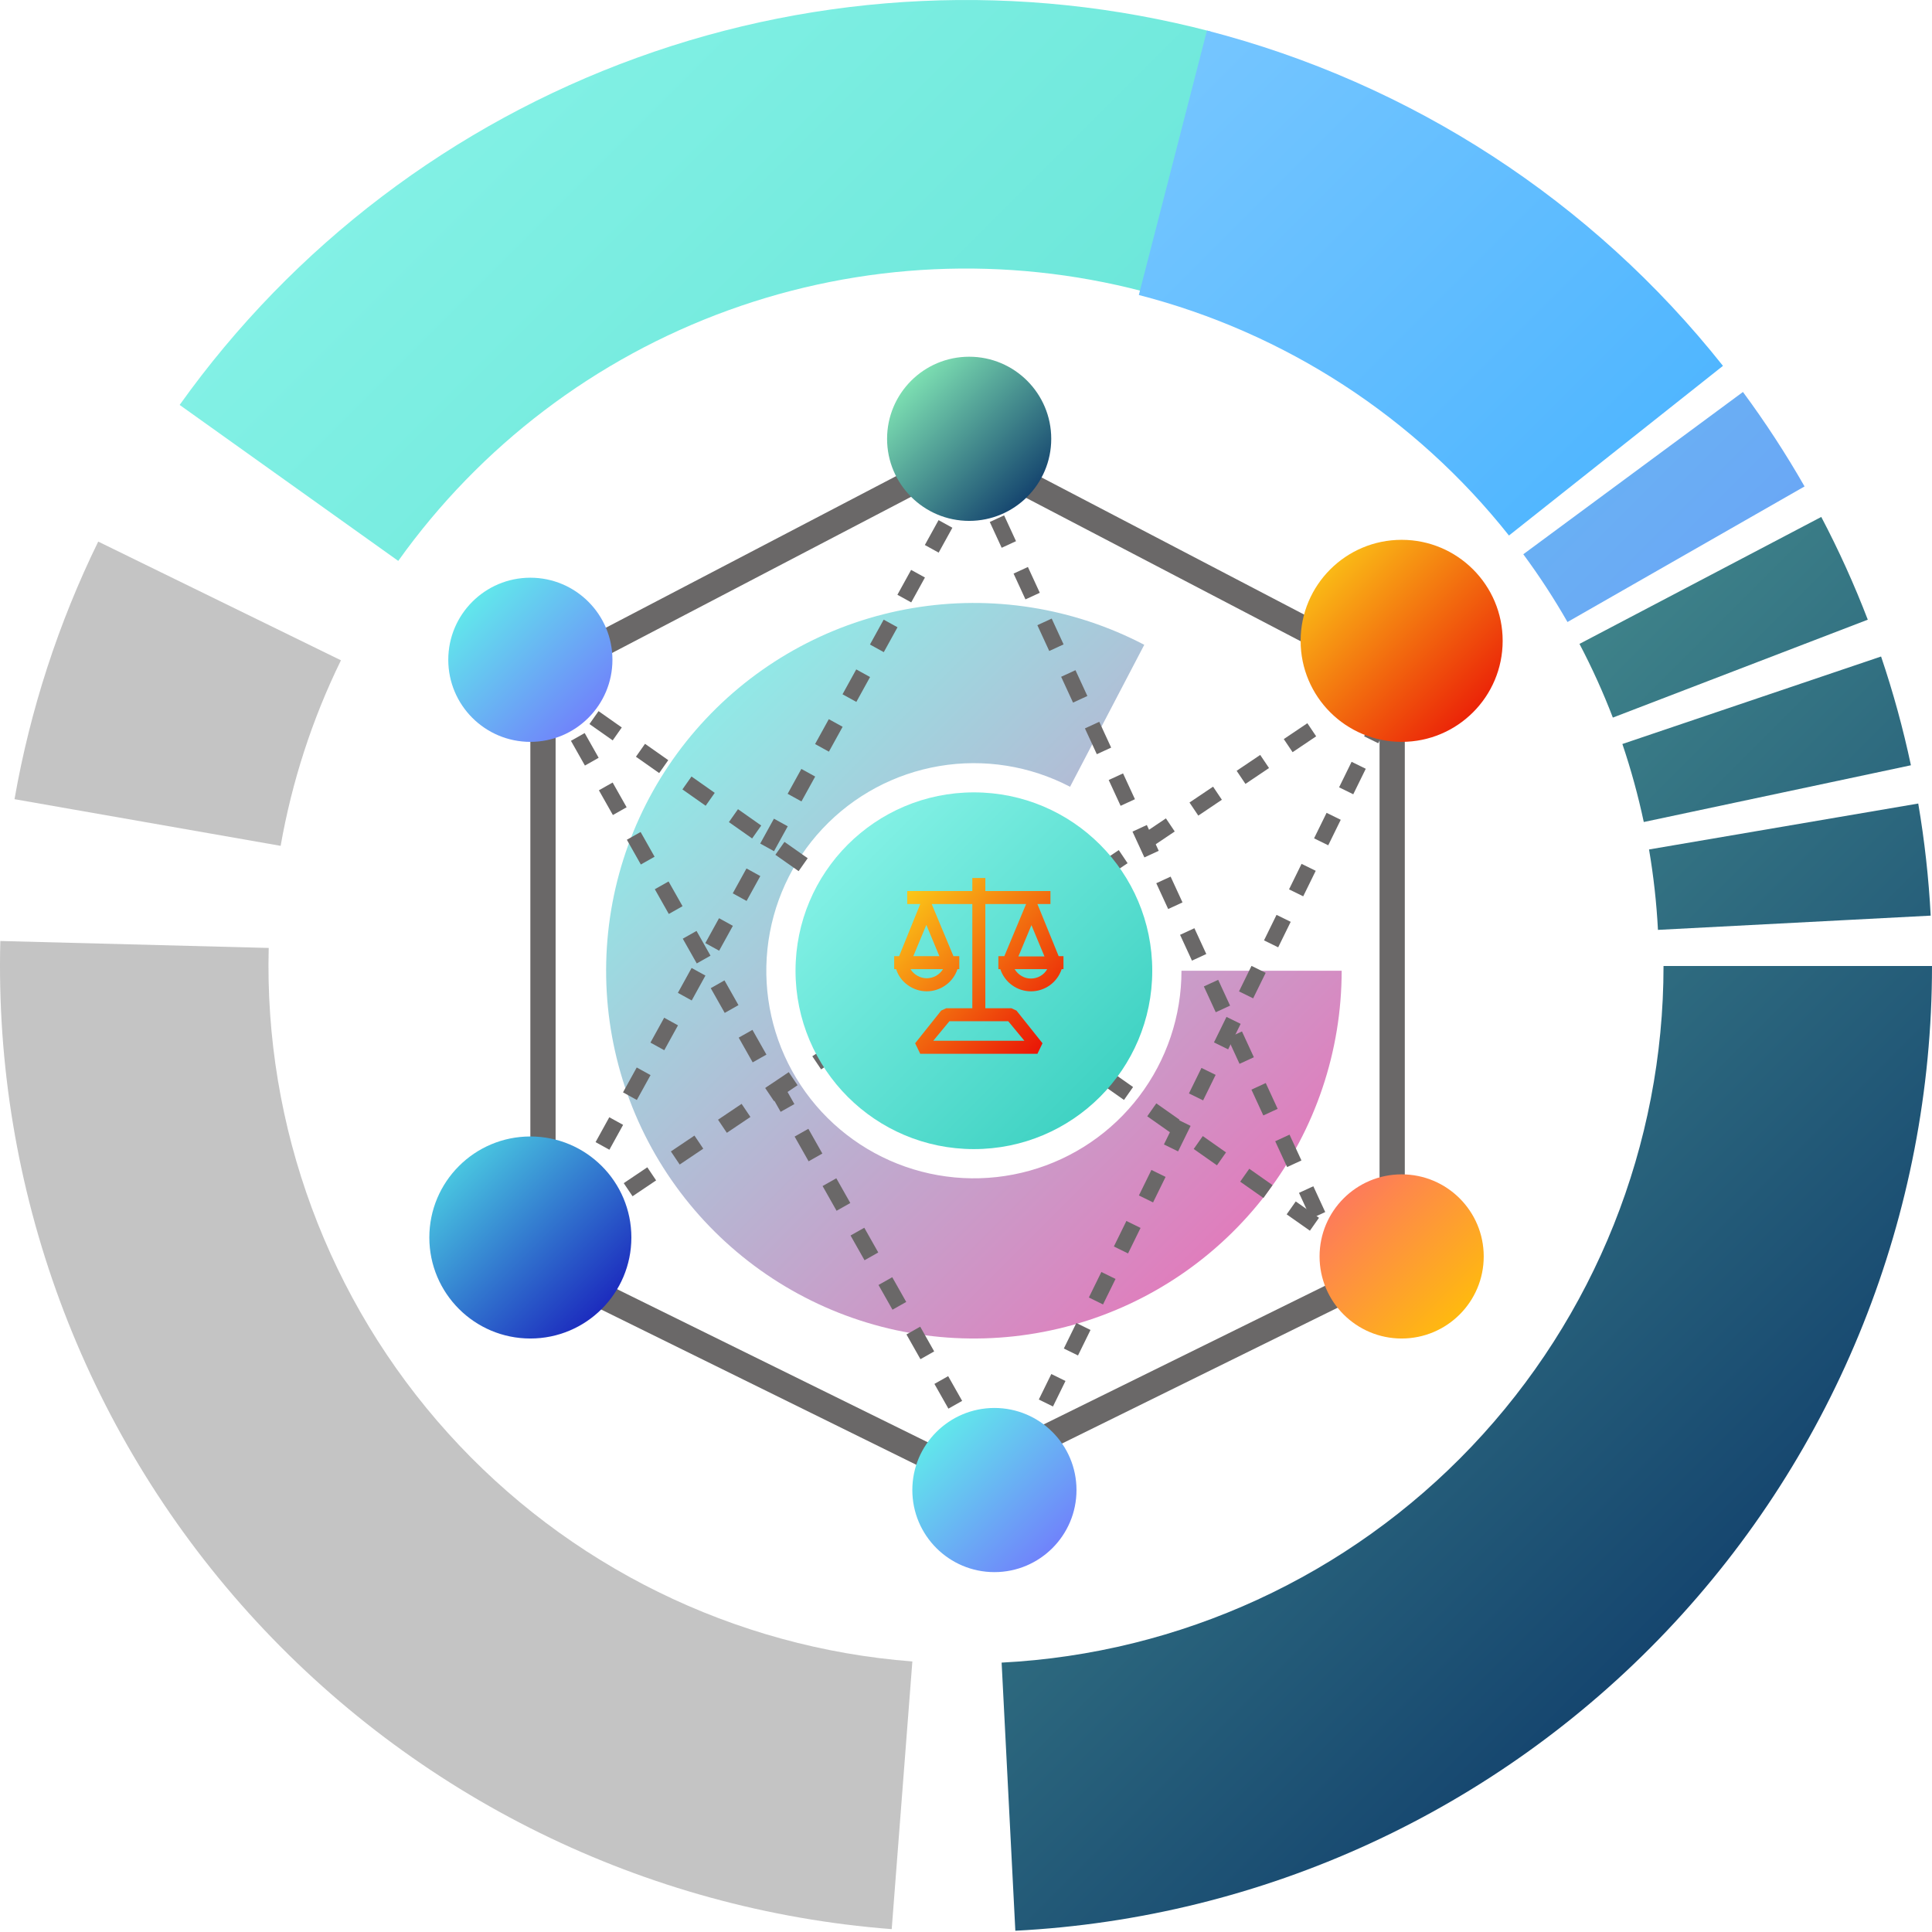 <svg width="612" height="612" viewBox="0 0 612 612" fill="none" xmlns="http://www.w3.org/2000/svg">
<path d="M425 307.5C425 332.937 416.675 357.674 401.296 377.935C385.917 398.196 364.33 412.867 339.83 419.708C315.331 426.549 289.266 425.183 265.615 415.82C241.965 406.456 222.029 389.61 208.851 367.852C195.674 346.095 189.98 320.623 192.638 295.326C195.296 270.029 206.16 246.296 223.572 227.753C240.984 209.21 263.987 196.875 289.067 192.632C314.147 188.389 339.927 192.471 362.469 204.255L338.962 249.225C326.238 242.574 311.687 240.27 297.531 242.665C283.375 245.06 270.392 252.022 260.564 262.488C250.736 272.955 244.604 286.35 243.103 300.628C241.603 314.907 244.817 329.285 252.255 341.565C259.693 353.846 270.945 363.354 284.294 368.639C297.644 373.924 312.356 374.695 326.184 370.834C340.012 366.973 352.197 358.692 360.877 347.256C369.558 335.82 374.257 321.857 374.257 307.5H425Z" fill="url(#paint0_linear)"/>
<line x1="173.438" y1="216.955" x2="419.438" y2="389.955" stroke="#6A6868" stroke-width="5" stroke-dasharray="9 9"/>
<line x1="308.27" y1="147.954" x2="420.27" y2="390.954" stroke="#6A6868" stroke-width="5" stroke-dasharray="9 9"/>
<line x1="308.189" y1="150.207" x2="174.189" y2="393.207" stroke="#6A6868" stroke-width="5" stroke-dasharray="9 9"/>
<line x1="445.396" y1="211.074" x2="173.396" y2="394.074" stroke="#6A6868" stroke-width="5" stroke-dasharray="9 9"/>
<line x1="446.245" y1="210.101" x2="317.245" y2="473.101" stroke="#6A6868" stroke-width="5" stroke-dasharray="9 9"/>
<line x1="174.176" y1="217.77" x2="317.176" y2="470.77" stroke="#6A6868" stroke-width="5" stroke-dasharray="9 9"/>
<path d="M306.5 143.513L441 213.756V401.274L306.5 467.541L172 401.274V213.756L306.5 143.513Z" stroke="#6A6868" stroke-width="8"/>
<circle cx="444" cy="203" r="32" fill="url(#paint1_linear)"/>
<circle cx="168" cy="392" r="32" fill="url(#paint2_linear)"/>
<circle cx="168" cy="209" r="26" fill="url(#paint3_linear)"/>
<circle cx="444" cy="398" r="26" fill="url(#paint4_linear)"/>
<circle cx="315" cy="472" r="26" fill="url(#paint5_linear)"/>
<circle cx="307" cy="139" r="26" fill="url(#paint6_linear)"/>
<circle cx="308.5" cy="307.5" r="56.5" fill="url(#paint7_linear)"/>
<path d="M335.349 302.875L328.625 286.375H332.75V282.25H312.125V278.125H308V282.25H287.375V286.375H291.5L284.818 302.875H283.25V307H283.869C284.512 309.054 285.82 310.836 287.581 312.074C289.321 313.335 291.414 314.014 293.562 314.014C295.711 314.014 297.804 313.335 299.544 312.074C301.307 310.829 302.623 309.05 303.298 307H303.875V302.875H302.019L295.13 286.375H308V319.375H299.75L298.141 320.118L289.891 330.471L291.5 333.812H328.625L330.234 330.471L321.984 320.118L320.375 319.375H312.125V286.375H325.036L318.148 302.875H316.25V307H316.869C317.543 309.044 318.845 310.823 320.59 312.083C322.334 313.344 324.431 314.023 326.583 314.023C328.735 314.023 330.833 313.344 332.577 312.083C334.321 310.823 335.623 309.044 336.297 307H336.875V302.875H335.349ZM296.532 309.104C295.623 309.607 294.602 309.877 293.562 309.887C292.535 309.882 291.526 309.612 290.634 309.104C289.723 308.605 288.956 307.88 288.406 307H298.719C298.173 307.87 297.422 308.592 296.532 309.104V309.104ZM297.564 302.875H289.314L293.439 292.975L297.564 302.875ZM319.385 323.5L324.5 329.688H295.625L300.74 323.5H319.385ZM326.727 293.057L330.852 302.957H322.602L326.727 293.057V293.057ZM329.533 309.186C328.631 309.709 327.605 309.98 326.562 309.97C325.533 309.985 324.519 309.713 323.634 309.186C322.722 308.653 321.957 307.902 321.406 307H331.719C331.207 307.918 330.45 308.675 329.533 309.186V309.186Z" fill="url(#paint8_linear)"/>
<path d="M612 306C612 384.451 581.869 459.905 527.831 516.777C473.794 573.649 399.977 607.594 321.629 611.601L317.285 526.667C373.859 523.773 427.16 499.262 466.179 458.197C505.198 417.131 526.955 362.647 526.955 306H612Z" fill="url(#paint9_linear)"/>
<path d="M282.468 611.094C204.249 605.061 131.336 569.217 78.788 510.965C26.24 452.714 -1.928 376.505 0.102 298.081L85.119 300.282C83.653 356.91 103.992 411.939 141.936 454C179.879 496.062 232.528 521.944 289.008 526.301L282.468 611.094Z" fill="#C4C4C4"/>
<path d="M56.907 128.268C92.932 77.779 143.449 39.429 201.764 18.301C260.079 -2.827 323.437 -5.735 383.442 9.962L361.914 92.259C318.59 80.925 272.845 83.025 230.741 98.279C188.638 113.534 152.164 141.223 126.153 177.677L56.907 128.268Z" fill="url(#paint10_linear)"/>
<path d="M4.597 253.158C9.56 224.849 18.487 197.38 31.114 171.561L108.001 209.164C98.906 227.761 92.476 247.547 88.901 267.938L4.597 253.158Z" fill="#C4C4C4"/>
<path d="M382.325 9.672C446.934 26.313 504.334 63.614 545.783 115.894L477.994 169.639C448.263 132.139 407.09 105.383 360.747 93.447L382.325 9.672Z" fill="url(#paint11_linear)"/>
<path d="M607.642 254.537C609.646 266.286 610.962 278.143 611.584 290.045L525.192 294.556C524.746 286.018 523.802 277.514 522.364 269.086L607.642 254.537Z" fill="url(#paint12_linear)"/>
<path d="M595.869 207.961C599.688 219.251 602.844 230.755 605.321 242.414L520.7 260.39C518.923 252.028 516.659 243.776 513.92 235.677L595.869 207.961Z" fill="url(#paint13_linear)"/>
<path d="M576.926 163.751C582.467 174.303 587.386 185.171 591.659 196.297L510.901 227.311C507.836 219.33 504.307 211.535 500.333 203.966L576.926 163.751Z" fill="url(#paint14_linear)"/>
<path d="M552.113 124.164C559.196 133.751 565.712 143.742 571.629 154.089L496.533 197.036C492.289 189.614 487.615 182.447 482.535 175.571L552.113 124.164Z" fill="url(#paint15_linear)"/>
<defs>
<linearGradient id="paint0_linear" x1="192" y1="191" x2="425" y2="424" gradientUnits="userSpaceOnUse">
<stop stop-color="#81FFEF"/>
<stop offset="1" stop-color="#F067B4"/>
</linearGradient>
<linearGradient id="paint1_linear" x1="412" y1="171" x2="476" y2="235" gradientUnits="userSpaceOnUse">
<stop stop-color="#FDD819"/>
<stop offset="1" stop-color="#E80505"/>
</linearGradient>
<linearGradient id="paint2_linear" x1="136" y1="360" x2="200" y2="424" gradientUnits="userSpaceOnUse">
<stop stop-color="#52E5E7"/>
<stop offset="1" stop-color="#130CB7"/>
</linearGradient>
<linearGradient id="paint3_linear" x1="142" y1="183" x2="194" y2="235" gradientUnits="userSpaceOnUse">
<stop stop-color="#5EFCE8"/>
<stop offset="1" stop-color="#736EFE"/>
</linearGradient>
<linearGradient id="paint4_linear" x1="418" y1="372" x2="470" y2="424" gradientUnits="userSpaceOnUse">
<stop stop-color="#FD6E6A"/>
<stop offset="1" stop-color="#FFC600"/>
</linearGradient>
<linearGradient id="paint5_linear" x1="289" y1="446" x2="341" y2="498" gradientUnits="userSpaceOnUse">
<stop stop-color="#5EFCE8"/>
<stop offset="1" stop-color="#736EFE"/>
</linearGradient>
<linearGradient id="paint6_linear" x1="281" y1="113" x2="333" y2="165" gradientUnits="userSpaceOnUse">
<stop stop-color="#92FFC0"/>
<stop offset="1" stop-color="#002661"/>
</linearGradient>
<linearGradient id="paint7_linear" x1="252" y1="251" x2="365" y2="364" gradientUnits="userSpaceOnUse">
<stop stop-color="#90F7EC"/>
<stop offset="1" stop-color="#32CCBC"/>
</linearGradient>
<linearGradient id="paint8_linear" x1="283.25" y1="278.125" x2="338.898" y2="331.712" gradientUnits="userSpaceOnUse">
<stop stop-color="#FDD819"/>
<stop offset="1" stop-color="#E80505"/>
</linearGradient>
<linearGradient id="paint9_linear" x1="0" y1="0" x2="612" y2="612" gradientUnits="userSpaceOnUse">
<stop stop-color="#92FFC0"/>
<stop offset="1" stop-color="#002661"/>
</linearGradient>
<linearGradient id="paint10_linear" x1="0" y1="0" x2="612" y2="612" gradientUnits="userSpaceOnUse">
<stop stop-color="#90F7EC"/>
<stop offset="1" stop-color="#32CCBC"/>
</linearGradient>
<linearGradient id="paint11_linear" x1="0" y1="0" x2="612" y2="612" gradientUnits="userSpaceOnUse">
<stop stop-color="#ABDCFF"/>
<stop offset="1" stop-color="#0396FF"/>
</linearGradient>
<linearGradient id="paint12_linear" x1="0" y1="0" x2="612" y2="612" gradientUnits="userSpaceOnUse">
<stop stop-color="#92FFC0"/>
<stop offset="1" stop-color="#002661"/>
</linearGradient>
<linearGradient id="paint13_linear" x1="0" y1="0" x2="612" y2="612" gradientUnits="userSpaceOnUse">
<stop stop-color="#92FFC0"/>
<stop offset="1" stop-color="#002661"/>
</linearGradient>
<linearGradient id="paint14_linear" x1="0" y1="0" x2="612" y2="612" gradientUnits="userSpaceOnUse">
<stop stop-color="#92FFC0"/>
<stop offset="1" stop-color="#002661"/>
</linearGradient>
<linearGradient id="paint15_linear" x1="0" y1="0" x2="612" y2="612" gradientUnits="userSpaceOnUse">
<stop stop-color="#5EFCE8"/>
<stop offset="1" stop-color="#736EFE"/>
</linearGradient>
</defs>
</svg>
